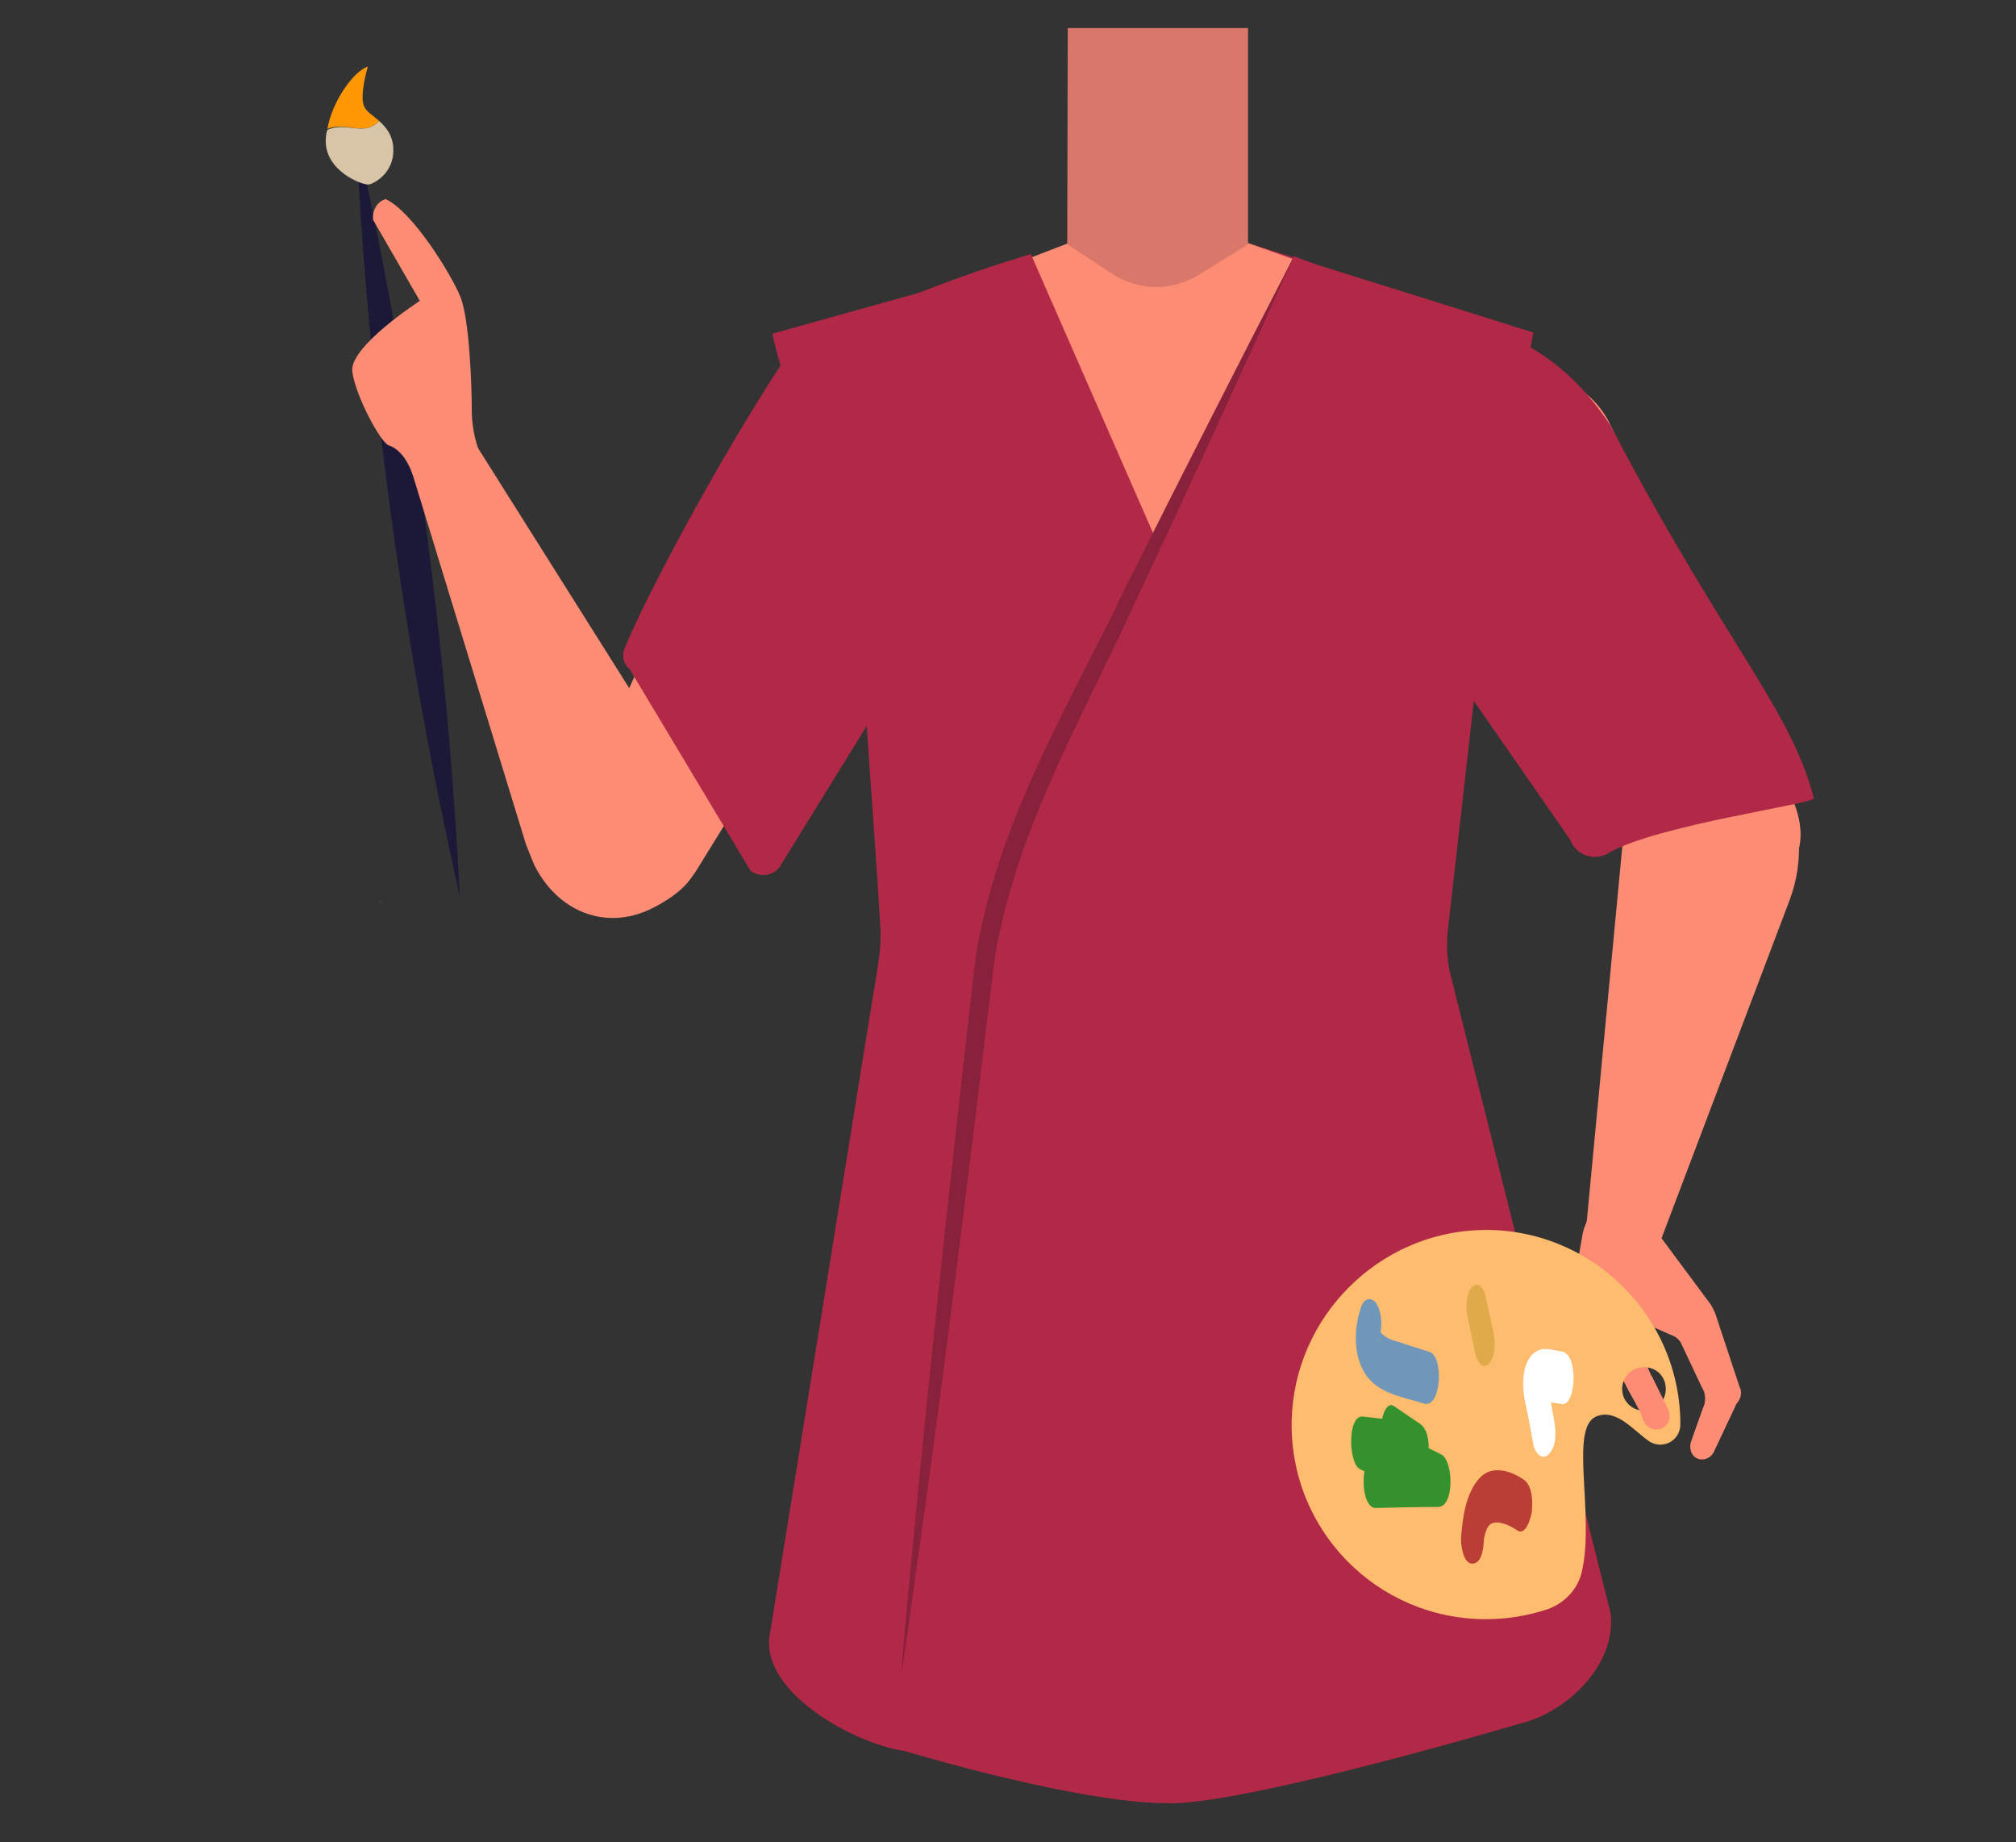<?xml version="1.0" encoding="utf-8"?>
<!-- Generator: Adobe Illustrator 26.0.3, SVG Export Plug-In . SVG Version: 6.00 Build 0)  -->
<svg version="1.1" id="Calque_1" xmlns="http://www.w3.org/2000/svg" xmlns:xlink="http://www.w3.org/1999/xlink" x="0px" y="0px"
	 viewBox="0 0 388 354.5" style="enable-background:new 0 0 388 354.5;" xml:space="preserve">
<rect x="0" y="0" width="388" height="354.5" fill="#333333" stroke="none"/>
<style type="text/css">
	.st0{fill:#1C1938;}
	.st1{fill:#B22947;}
	.st2{fill:#FD8C75;}
	.st3{fill:#F7A386;}
	.st4{fill:#D8776A;}
	.st5{fill:#87213C;}
	.st6{fill:#FF9603;}
	.st7{fill:#D8C5A7;}
	.st8{fill:#FEBC6E;}
	.st9{fill:#FFFFFF;}
	.st10{fill:#35912D;}
	.st11{fill:#E0AA4B;}
	.st12{fill:#7097BA;}
	.st13{fill:#BA3E35;}
</style>
<g>
	<path class="st0" d="M68.5,25.7c10.8,48.2,17.5,97.4,20,146.8C77.6,124.3,70.9,75,68.5,25.7L68.5,25.7z"/>
</g>
<path class="st1" d="M204.7,48.6l7.6,9.3h24.4l4.8-10.7L282.4,60l12.7,4l-9.1,50.2l-7.4,65.3c-0.2,2.5-0.1,4.9,0.4,7.4l31,123.6
	c1.1,9.9-8.5,19.1-17.5,21.2c0,0-49.2,14.6-66.1,15.3c-17.4,0.6-52.5-10.1-52.5-10.1s-0.1,0-0.2,0c-9.8-1.6-27.1-11.3-25.6-22
	L169,185.6c0.4-2.6,0.6-5.1,0.4-7.7c-0.8-14.2-3.7-52.3-3.7-55c0-3.3-17-55.5-17-58.7L204.7,48.6z"/>
<path class="st2" d="M338.7,172.4c-5.6,3.5-12.9,1.4-17.5-5.4l-44.4-68.3c-0.1-0.1-0.1-0.3-0.2-0.4c-4.3-9-0.4-20,8.8-24.6
	c9.2-4.5,20.2-1,24.5,8l0,0l34.3,70.4l0,0l0,0C349.5,162.6,345,168.4,338.7,172.4z"/>
<path class="st2" d="M342.1,149.3c4.7,7,5.3,16.1,2.3,24l-26.1,68.9c0,0-1.7,6.9-7.9,5.6c-7-1.5-5.5-7.6-5.5-7.6l7.4-78
	c0,0,0.8-4.4,0.9-4.6c2.8-9.6,11-15.3,20.8-12.9C337.1,145.4,340,146.6,342.1,149.3z"/>
<path class="st2" d="M117.1,173.1c5.4,3.2,12.8,1,17-5.7l41.7-67.6c0.1-0.1,0.1-0.4,0.2-0.4c4.1-8.9,0-19.6-9-23.8
	c-9-4.2-19.7-0.6-23.7,8.3l0,0l-31.8,69.5l0,0l0,0C106.5,163.7,110.9,169.3,117.1,173.1z"/>
<path class="st2" d="M133.5,168c3.2-7.7,0.3-15.5-4.1-22.4L91.1,84.8c0,0-3-6.3-8.6-3.8c-6.3,2.8-3.7,8.3-3.7,8.3l22.4,73.1
	c0,0,1.6,4.1,1.7,4.2c4.4,8.7,13.5,12.6,22.4,8.3C128,173.6,132.2,171,133.5,168z"/>
<path class="st3" d="M73.6,174L73.6,174c-0.3-0.3-0.4-0.4-0.6-0.5l0,0L73.6,174z"/>
<path class="st2" d="M233.5,104.9c-5,2.9-14,3.7-18.8,0.6l-47.1-44.1l38-14.6h34.7l42.1,15L233.5,104.9z"/>
<path class="st4" d="M205.4,47l8.5,5.6c5.1,3.4,11.6,3.5,16.8,0.3l9.5-5.9V5.4h-34.7L205.4,47z"/>
<path class="st1" d="M222.8,104.6l-24.4-55.7c0,0-29.7,8.5-47.5,20.4c-12.4,18.8-26.7,45.6-30.7,55.5c-0.6,1.4-0.2,3,1,4l23.2,38.7
	c1.9,1.6,5,1,6.1-1.4l17.3-28c0,0,1.8-18.4,1.1-19.1c-6.2,42.1,13.9,62.7,13.7,71c-0.3,7.5-12.4,11.2-12.4,11.2l110.5,10
	c0,0-15.7-25.4-11.7-45c3.9-18.4,13-33.7,13-33.7l20.2,29.1c1.1,3,4.6,4.2,7.3,2.6c9.4-5.5,39.9-9.5,39.6-10.6
	c-4.6-17.5-17.1-29.6-39.2-71.8c-5.6-8.4-12.4-14.5-21.9-18l-39-14.5L222.8,104.6z"/>
<g>
	<path class="st5" d="M249.3,48.8c-9.7,21.5-20,44.1-30,65.3c-9.7,21.6-22.2,42.5-27,65.9c-0.7,2.6-1.1,6.2-1.4,8.8
		c-4.6,38.3-9.4,77.5-14.9,115.8c-0.6,4.5-1.8,13.3-2.6,17.8c0.4-4.4,1.1-13.5,1.6-17.9c3.6-38.5,7.9-77.8,12.3-116.2
		c0.3-2.6,0.7-6.4,1.4-9c4.8-23.7,17.6-44.7,28-66.4C227.2,91.9,238.5,69.7,249.3,48.8L249.3,48.8z"/>
</g>
<path class="st2" d="M79.4,91.3c0,0-1.4-4.6-4.6-5.6c-1.5-0.5-6.4-9.5-7-14.2c-0.6-4.8,13-13.6,13-13.6l-9-15.6c0,0-0.4-3,2.4-4
	c5.2,2.4,12.6,14.4,14.4,18.8s2.2,17.7,2.2,21.9c0,4.2,1.3,7.5,1.3,7.5L79.4,91.3z"/>
<path class="st2" d="M304.4,247.3l2.9,8.3c0.1,0.1,0.1,0.4,0.1,0.5l6.2,11.8c1.3,2.4,1.8,2.7,3.4,2.3c0.3-0.1,0.6-0.2,0.8-0.4
	c1-0.7,1.3-2.1,0.8-3.3l-3.7-8.3c0.1-2,2.2-3.4,4-2.5l3.4,1.5c0.5,0.3,0.9,0.7,1.2,1.2l4,8.5c0.8,1.2,0.9,2.8,0.2,4.2l-2.2,6.2
	c-0.4,1-0.2,2.4,0.7,3.1c1.2,0.9,2.9,0.4,3.6-0.9c0,0,3-6.4,4.1-8.7c0.1-0.4,0.4-0.8,0.7-1.2c0.5-0.7,0.7-1.8,0.2-2.7l-4.7-14.2l0,0
	c-0.4-0.9-0.8-1.7-1.4-2.4l-15-20.2l-0.8-0.9c-1.2-1.6-3.9,0.9-5.8,3.2c-1.3,1.6-2.3,3.5-2.6,5.6l-0.7,4
	C303.6,243.8,303.8,245.6,304.4,247.3z"/>
<path class="st6" d="M73,23.3c-1.1-1-2.3-1.7-2.8-2.6c-1.2-1.9,0.6-7.9,0.6-7.9c-2.7,0.9-6.8,6.5-7.8,12
	C66.8,23.3,69.9,26.4,73,23.3z"/>
<path class="st7" d="M63,25c-0.2,0.6-0.3,1.2-0.3,1.8c-0.3,6.1,7.1,8.9,8.3,8.7c1.1-0.2,4.9-2.3,4.7-6.9c-0.1-2.6-1.4-4.1-2.7-5.3
	C69.9,26.4,66.8,23.3,63,25z"/>
<path class="st8" d="M248.6,273.3c-0.5,21.1,16.4,38.3,37.4,38.3c4.2,0,8.1-0.7,11.8-1.9c3.4-1.2,6-4,6.7-7.5
	c2.4-11-2.5-27.4,2.7-29.6c3.8-1.6,7,2.5,10.1,4.7c2.6,1.8,6.1,0,6.1-3.2l0,0c0-20.9-17.3-37.9-38.3-37.4
	C265.3,237.2,249.1,253.4,248.6,273.3z M312.2,267.3c0-2.3,1.8-4.2,4.2-4.2s4.2,1.8,4.2,4.2c0,2.3-1.8,4.2-4.2,4.2
	C314,271.4,312.2,269.6,312.2,267.3z"/>
<path class="st2" d="M313,266.7l2.6,4.9c0.3,0.6,0.5,1.2,0.7,1.8c0.5,1.2,1.8,2,3.2,1.6c0.3-0.1,0.6-0.2,0.8-0.4
	c1-0.7,1.3-2.1,0.8-3.3l-3.2-6.5C316.2,265.6,314.6,266.1,313,266.7z"/>
<g>
	<g>
		<path class="st9" d="M300.6,270.2c2.7,0.5,3.3-9.6,0-10.1c-1.4-0.2-3.2-0.9-4.6-0.2c-3.3,1.6-3.1,6.9-2.5,9.8
			c0.6,2.7,1.1,5.5,1.6,8.2c0.2,1.5,1.7,3.5,3.1,1.8c1.6-1.7,1.2-4.9,0.8-7c-0.4-2.2-0.8-4.4-1.2-6.6c-0.1-0.5-0.1-1-0.2-1.5
			c-0.1-0.2-0.1-0.2-0.1-0.3c-0.1,1.7-0.2,3.6-0.2,5.3c0.2-0.1,0.4,0,0.6,0C298.6,270,299.6,270,300.6,270.2L300.6,270.2z"/>
	</g>
</g>
<g>
	<g>
		<path class="st10" d="M268.3,270.6c-2.5-1.7-3.8,8.1-1.2,9.8c1.7,1.2,3.3,2.3,5,3.5c0.2-3.4,0.4-6.7,0.6-10.1
			c-3.4-0.4-6.9-0.8-10.4-1.2c-3-0.3-2.8,8.9-0.6,10.1c4.8,2.4,9.6,4.8,14.5,7.2c0.2-3.4,0.4-6.7,0.6-10.1c-4,0.1-8,0.2-12,0.2
			c-3.2,0.1-3.1,10.3,0,10.2c4-0.1,8-0.2,12-0.2c3.2-0.1,2.9-8.9,0.6-10.1c-4.8-2.4-9.6-4.8-14.5-7.2c-0.2,3.4-0.4,6.7-0.6,10.1
			c3.4,0.4,6.9,0.8,10.4,1.2c1.7,0.2,2.2-3.3,2.2-4.4c0.2-1.7,0-4.5-1.6-5.6C271.7,272.9,270,271.8,268.3,270.6L268.3,270.6z"/>
	</g>
</g>
<g>
	<g>
		<path class="st11" d="M285.9,249.4c-0.2-1.2-1.4-3.1-2.7-1.6c-1.2,1.6-1.1,4.2-0.7,6c0.5,2.2,1,4.6,1.5,6.9
			c0.2,1.2,1.4,3.1,2.7,1.6c1.2-1.6,1.1-4.2,0.7-6C286.9,254.1,286.4,251.8,285.9,249.4L285.9,249.4z"/>
	</g>
</g>
<g>
	<g>
		<path class="st12" d="M265.2,258.6c0.7-2.2,1-5,0-7.2c-0.7-1.7-2.5-2-3.2,0c-1.6,4.5-1.7,10.8,1.9,14.4c2.6,2.6,6.7,3.2,10.1,4.3
			c3.4,1.1,3.9-9,1.2-9.9c-2-0.7-3.9-1.2-5.8-1.9c-1.2-0.3-2.5-0.7-3.4-1.6c-0.2-0.2-0.4-0.4-0.6-0.7c-0.2-0.2-0.1,0.4,0,0.1
			c0.1-0.5,0.1,0.9,0.1,1.1c-0.1-1.1-0.1,1.2,0,0.2C265.3,259.5,266,256.1,265.2,258.6L265.2,258.6z"/>
	</g>
</g>
<g>
	<g>
		<path class="st13" d="M292,294.5c1.7,1.2,2.7-2.7,2.8-3.5c0.2-1.9,0.2-5.1-1.6-6.3c-2.5-1.7-6.1-2.8-8.4-0.3
			c-2.7,2.9-3.3,7.6-3.6,11.4c-0.1,1.1,0.3,5.2,2.2,5.1c2,0,2.2-3.7,2.2-5.1c-0.2,2.4-0.1,1,0,0.4c0,0,0.1-1,0-0.3s0.2-0.6,0.2-0.6
			c0.1-0.4,0.4-1.6,1.2-2.1C288.6,292.5,290.8,293.7,292,294.5L292,294.5z"/>
	</g>
</g>
</svg>
